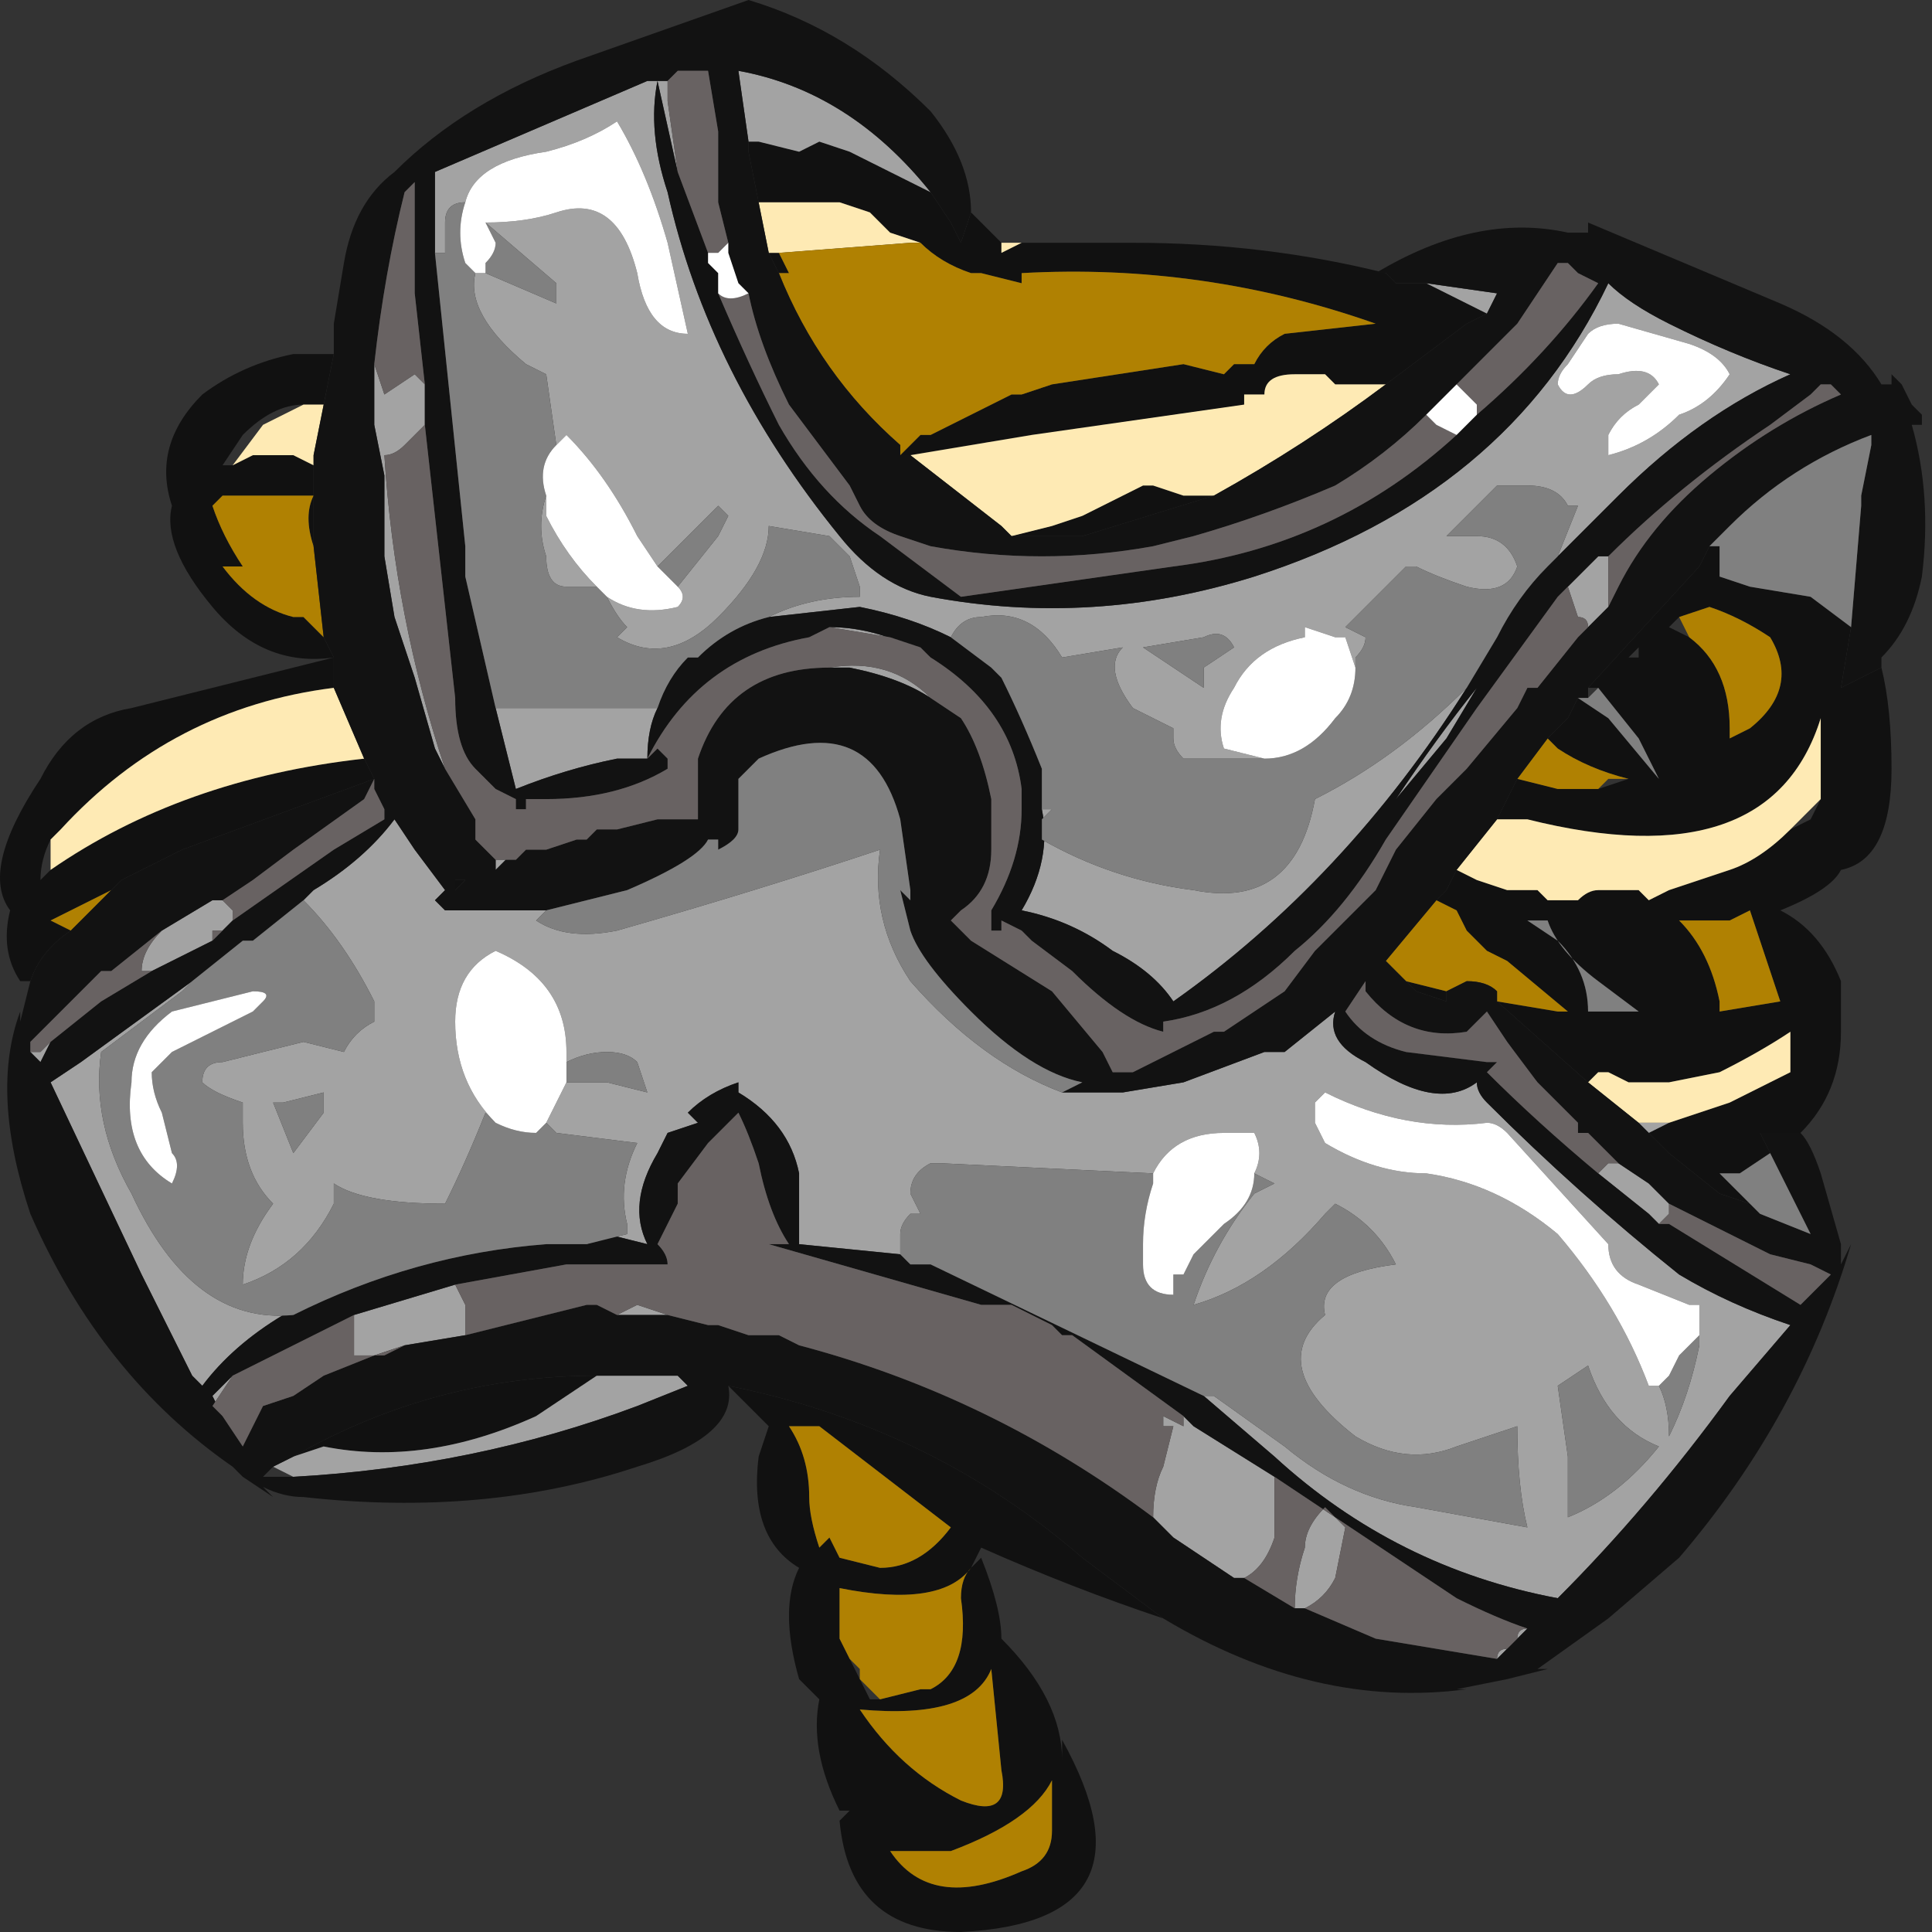 <?xml version="1.0" encoding="UTF-8" standalone="no"?>
<svg xmlns:ffdec="https://www.free-decompiler.com/flash" xmlns:xlink="http://www.w3.org/1999/xlink" ffdec:objectType="frame" height="66.85px" width="66.85px" xmlns="http://www.w3.org/2000/svg">
  <rect width="100%" height="100%" fill="#333333" stroke="none"/>
  <g transform="matrix(1.0, 0.0, 0.0, 1.0, 31.85, 34.3)">
    <use ffdec:characterId="2107" height="9.55" transform="matrix(7.0, 0.0, 0.0, 7.0, -31.85, -34.3)" width="9.55" xlink:href="#shape0"/>
  </g>
  <defs>
    <g id="shape0" transform="matrix(1.0, 0.0, 0.0, 1.0, 4.55, 4.9)">
      <path d="M4.75 -1.6 Q4.8 -1.4 4.8 -1.1 4.8 -0.65 4.55 -0.6 4.5 -0.5 4.25 -0.4 4.45 -0.3 4.55 -0.05 L4.55 0.2 Q4.55 0.5 4.35 0.7 L4.15 0.7 4.2 0.8 4.05 0.9 3.95 0.9 4.15 1.1 4.1 1.05 3.95 1.0 3.7 0.8 3.6 0.7 3.7 0.65 4.0 0.55 4.3 0.4 4.3 0.2 Q4.15 0.3 3.95 0.4 L3.7 0.45 3.5 0.45 3.4 0.4 3.35 0.4 3.3 0.45 2.85 0.05 3.15 0.1 3.2 0.1 2.9 -0.15 2.8 -0.2 2.7 -0.3 2.65 -0.4 2.55 -0.45 2.6 -0.5 2.65 -0.6 2.75 -0.55 2.9 -0.5 3.05 -0.5 3.1 -0.45 3.25 -0.45 Q3.3 -0.5 3.35 -0.5 L3.55 -0.5 3.6 -0.45 3.7 -0.5 4.0 -0.6 Q4.15 -0.65 4.3 -0.8 L4.4 -0.85 4.45 -0.95 4.45 -1.35 Q4.2 -0.55 3.0 -0.85 L2.85 -0.85 2.95 -1.05 3.15 -1.0 3.25 -1.0 3.35 -1.0 3.5 -1.05 Q3.3 -1.1 3.15 -1.2 L3.1 -1.25 3.2 -1.35 3.25 -1.45 3.4 -1.35 3.65 -1.05 3.55 -1.25 3.35 -1.5 3.3 -1.5 3.85 -2.1 3.9 -2.2 3.95 -2.2 3.95 -2.1 3.95 -2.05 4.1 -2.0 4.4 -1.95 4.6 -1.8 4.55 -1.5 Q4.65 -1.55 4.75 -1.6 M1.2 3.1 Q0.75 2.95 0.3 2.75 L0.25 2.85 0.3 2.8 Q0.4 3.05 0.4 3.2 0.7 3.5 0.7 3.8 L0.7 3.7 Q1.2 4.6 0.2 4.65 -0.35 4.65 -0.4 4.1 L-0.35 4.05 -0.4 4.05 Q-0.55 3.75 -0.5 3.5 L-0.6 3.4 Q-0.7 3.05 -0.6 2.85 -0.85 2.7 -0.8 2.3 L-0.75 2.15 -0.95 1.95 Q0.05 2.15 0.8 2.8 L1.2 3.1 M-4.4 -0.05 L-4.45 -0.05 Q-4.55 -0.2 -4.5 -0.4 -4.65 -0.6 -4.35 -1.05 -4.2 -1.35 -3.9 -1.4 L-2.9 -1.65 Q-3.25 -1.6 -3.5 -1.9 -3.75 -2.2 -3.7 -2.4 -3.8 -2.7 -3.55 -2.95 -3.35 -3.1 -3.1 -3.15 L-2.9 -3.15 -2.95 -2.9 -3.05 -2.9 Q-3.2 -2.9 -3.35 -2.75 L-3.45 -2.6 -3.4 -2.6 -3.3 -2.65 -3.1 -2.65 -3.0 -2.6 -3.0 -2.2 Q-3.05 -2.35 -3.0 -2.45 L-3.45 -2.45 -3.5 -2.4 Q-3.45 -2.25 -3.35 -2.1 L-3.45 -2.1 Q-3.3 -1.9 -3.1 -1.85 L-3.05 -1.85 -2.95 -1.75 -2.9 -1.65 -2.9 -1.5 Q-3.7 -1.4 -4.25 -0.8 L-4.3 -0.75 Q-4.35 -0.65 -4.35 -0.55 L-4.3 -0.6 Q-3.65 -1.05 -2.75 -1.15 L-2.7 -1.05 -3.65 -0.7 -3.95 -0.55 -4.0 -0.5 -4.3 -0.35 -4.2 -0.3 Q-4.35 -0.2 -4.4 -0.05 M0.25 -3.85 L0.4 -3.7 0.4 -3.65 0.5 -3.7 1.05 -3.7 Q1.7 -3.7 2.3 -3.55 L2.35 -3.5 2.5 -3.5 2.8 -3.35 2.7 -3.3 2.3 -3.0 2.05 -3.0 2.0 -3.05 1.85 -3.05 Q1.7 -3.05 1.7 -2.95 L1.6 -2.95 1.6 -2.9 0.55 -2.75 -0.05 -2.65 -0.1 -2.65 0.0 -2.75 0.05 -2.75 0.45 -2.95 0.5 -2.95 0.65 -3.0 1.3 -3.1 1.5 -3.05 1.55 -3.1 1.65 -3.1 Q1.7 -3.2 1.8 -3.25 L2.25 -3.3 Q1.4 -3.6 0.5 -3.55 L0.5 -3.5 0.3 -3.55 0.25 -3.55 Q0.1 -3.6 0.0 -3.7 L-0.15 -3.75 -0.25 -3.85 -0.4 -3.9 -0.4 -3.9 -0.8 -3.9 -0.85 -4.15 -0.85 -4.2 -0.8 -4.2 -0.6 -4.15 -0.5 -4.2 -0.35 -4.15 0.05 -3.95 0.15 -3.8 0.2 -3.7 0.25 -3.85 M1.45 -2.45 L0.8 -2.25 0.45 -2.25 0.65 -2.3 0.8 -2.35 1.1 -2.5 1.15 -2.5 1.3 -2.45 1.45 -2.45 M-0.7 -3.55 L-0.75 -3.65 -0.7 -3.65 -0.65 -3.55 -0.7 -3.55 M2.6 0.0 L2.6 0.05 2.45 0.0 2.4 -0.05 2.6 0.0 M3.75 -1.85 L3.7 -1.8 3.8 -1.75 Q4.0 -1.6 4.0 -1.3 L4.0 -1.25 4.1 -1.3 Q4.35 -1.5 4.2 -1.75 4.05 -1.85 3.9 -1.9 L3.75 -1.85 M3.55 -1.7 L3.5 -1.65 3.55 -1.65 3.55 -1.7 M3.15 -0.25 Q3.3 -0.1 3.3 0.1 L3.55 0.1 3.35 -0.05 Q3.15 -0.2 3.1 -0.35 L3.0 -0.35 3.15 -0.25 M4.0 -0.35 L3.75 -0.35 Q3.9 -0.2 3.95 0.05 L3.95 0.1 4.25 0.05 4.1 -0.4 4.0 -0.35 M3.55 0.65 L3.6 0.7 3.55 0.65 M-0.2 3.5 L0.0 3.45 0.05 3.45 Q0.25 3.35 0.2 3.0 0.2 2.9 0.25 2.85 0.1 3.05 -0.4 2.95 L-0.4 3.2 -0.35 3.3 -0.25 3.5 -0.2 3.5 M0.4 3.85 L0.35 3.35 Q0.25 3.6 -0.3 3.55 -0.1 3.85 0.2 4.0 0.45 4.1 0.4 3.85 M0.65 4.15 L0.65 3.9 Q0.55 4.1 0.15 4.25 L-0.15 4.25 Q0.05 4.55 0.5 4.35 0.65 4.3 0.65 4.15 M-2.3 -0.55 L-2.25 -0.55 -2.3 -0.5 -2.3 -0.55 M-1.6 1.9 L-1.9 2.1 Q-2.45 2.35 -2.95 2.25 L-3.1 2.3 Q-2.4 1.9 -1.6 1.9 M-0.65 2.15 Q-0.55 2.3 -0.55 2.5 -0.55 2.6 -0.5 2.75 L-0.45 2.7 -0.4 2.8 -0.2 2.85 Q0.0 2.85 0.15 2.65 L-0.5 2.15 -0.65 2.15" fill="#111111" fill-rule="evenodd" stroke="none"/>
      <path d="M0.4 -3.7 L0.5 -3.7 0.4 -3.65 0.4 -3.7 M2.3 -3.0 Q1.9 -2.7 1.45 -2.45 L1.3 -2.45 1.15 -2.5 1.1 -2.5 0.8 -2.35 0.65 -2.3 0.45 -2.25 0.4 -2.3 -0.05 -2.65 0.55 -2.75 1.6 -2.9 1.6 -2.95 1.7 -2.95 Q1.7 -3.05 1.85 -3.05 L2.0 -3.05 2.05 -3.0 2.3 -3.0 M-0.75 -3.65 L-0.8 -3.9 -0.4 -3.9 -0.25 -3.85 -0.15 -3.75 0.0 -3.7 -0.05 -3.7 -0.7 -3.65 -0.75 -3.65 M2.65 -0.6 L2.85 -0.85 3.0 -0.85 Q4.2 -0.55 4.45 -1.35 L4.45 -0.95 4.3 -0.8 Q4.15 -0.65 4.0 -0.6 L3.7 -0.5 3.6 -0.45 3.55 -0.5 3.35 -0.5 Q3.3 -0.5 3.25 -0.45 L3.1 -0.45 3.05 -0.5 2.9 -0.5 2.75 -0.55 2.65 -0.6 M3.3 0.45 L3.35 0.4 3.4 0.4 3.5 0.45 3.7 0.45 3.95 0.4 Q4.15 0.3 4.3 0.2 L4.3 0.4 4.0 0.55 3.7 0.65 3.55 0.65 3.3 0.45 M-3.05 -2.9 L-2.95 -2.9 -3.0 -2.65 -3.0 -2.6 -3.1 -2.65 -3.3 -2.65 -3.4 -2.6 -3.25 -2.8 -3.05 -2.9 M-2.75 -1.15 Q-3.65 -1.05 -4.3 -0.6 L-4.3 -0.75 -4.25 -0.8 Q-3.7 -1.4 -2.9 -1.5 L-2.75 -1.15" fill="#feeab4" fill-rule="evenodd" stroke="none"/>
      <path d="M-0.1 -2.65 L-0.1 -2.7 Q-0.5 -3.05 -0.7 -3.55 L-0.65 -3.55 -0.7 -3.65 -0.05 -3.7 0.0 -3.7 Q0.1 -3.6 0.25 -3.55 L0.3 -3.55 0.5 -3.5 0.5 -3.55 Q1.4 -3.6 2.25 -3.3 L1.8 -3.25 Q1.7 -3.2 1.65 -3.1 L1.55 -3.1 1.5 -3.05 1.3 -3.1 0.65 -3.0 0.5 -2.95 0.45 -2.95 0.05 -2.75 0.0 -2.75 -0.1 -2.65 M2.95 -1.05 L3.1 -1.25 3.15 -1.2 Q3.3 -1.1 3.5 -1.05 L3.4 -1.05 3.35 -1.0 3.25 -1.0 3.15 -1.0 2.95 -1.05 M2.55 -0.45 L2.65 -0.4 2.7 -0.3 2.8 -0.2 2.9 -0.15 3.2 0.1 3.15 0.1 2.85 0.05 2.85 0.0 Q2.8 -0.05 2.7 -0.05 L2.6 0.0 2.4 -0.05 2.3 -0.15 2.55 -0.45 M3.8 -1.75 L3.75 -1.85 3.9 -1.9 Q4.05 -1.85 4.2 -1.75 4.35 -1.5 4.1 -1.3 L4.0 -1.25 4.0 -1.3 Q4.0 -1.6 3.8 -1.75 M4.0 -0.35 L4.1 -0.4 4.25 0.05 3.95 0.1 3.95 0.05 Q3.9 -0.2 3.75 -0.35 L4.0 -0.35 M0.25 2.85 Q0.2 2.9 0.2 3.0 0.25 3.35 0.05 3.45 L0.0 3.45 -0.2 3.5 -0.3 3.4 -0.3 3.35 -0.35 3.3 -0.4 3.2 -0.4 2.95 Q0.1 3.05 0.25 2.85 M0.65 4.15 Q0.65 4.3 0.5 4.35 0.05 4.55 -0.15 4.25 L0.15 4.25 Q0.55 4.1 0.65 3.9 L0.65 4.15 M0.4 3.85 Q0.45 4.1 0.2 4.0 -0.1 3.85 -0.3 3.55 0.25 3.6 0.35 3.35 L0.4 3.85 M-2.95 -1.75 L-3.05 -1.85 -3.1 -1.85 Q-3.3 -1.9 -3.45 -2.1 L-3.35 -2.1 Q-3.45 -2.25 -3.5 -2.4 L-3.45 -2.45 -3.0 -2.45 Q-3.05 -2.35 -3.0 -2.2 L-2.95 -1.75 M-4.3 -0.35 L-4.0 -0.5 -3.95 -0.55 -4.2 -0.3 -4.3 -0.35 M-0.65 2.15 L-0.5 2.15 0.15 2.65 Q0.0 2.85 -0.2 2.85 L-0.4 2.8 -0.45 2.7 -0.5 2.75 Q-0.55 2.6 -0.55 2.5 -0.55 2.3 -0.65 2.15" fill="#b08102" fill-rule="evenodd" stroke="none"/>
      <path d="M4.75 -1.65 L4.75 -1.6 4.75 -1.65 M2.5 -3.5 L2.85 -3.45 2.8 -3.35 2.5 -3.5 M-0.85 -4.2 L-0.9 -4.55 Q-0.35 -4.45 0.05 -3.95 L-0.35 -4.15 -0.5 -4.2 -0.6 -4.15 -0.8 -4.2 -0.85 -4.2 M-1.2 -4.05 L-1.3 -4.5 Q-1.35 -4.25 -1.25 -3.95 -1.05 -3.05 -0.4 -2.25 -0.2 -2.0 0.05 -1.95 0.85 -1.8 1.65 -2.05 2.9 -2.45 3.4 -3.5 3.5 -3.4 3.7 -3.3 4.0 -3.15 4.3 -3.05 3.85 -2.85 3.45 -2.45 3.3 -2.3 3.15 -2.15 L3.25 -2.4 3.2 -2.4 Q3.15 -2.5 3.0 -2.5 L2.85 -2.5 2.6 -2.25 2.75 -2.25 Q2.9 -2.25 2.95 -2.1 2.9 -1.95 2.7 -2.0 2.55 -2.05 2.45 -2.1 L2.4 -2.1 2.1 -1.8 2.2 -1.75 Q2.2 -1.7 2.15 -1.65 L2.15 -1.6 2.1 -1.75 2.05 -1.75 1.9 -1.8 1.9 -1.75 Q1.65 -1.7 1.55 -1.5 1.45 -1.35 1.5 -1.2 L1.7 -1.15 1.3 -1.15 Q1.25 -1.2 1.25 -1.25 L1.25 -1.3 1.05 -1.4 Q0.9 -1.6 1.0 -1.7 L0.7 -1.65 Q0.55 -1.9 0.3 -1.85 0.2 -1.85 0.15 -1.75 -0.05 -1.85 -0.3 -1.9 L-0.75 -1.85 Q-0.55 -1.95 -0.3 -1.95 L-0.3 -2.0 -0.35 -2.15 -0.45 -2.25 -0.75 -2.3 Q-0.75 -2.1 -1.0 -1.85 -1.25 -1.6 -1.5 -1.75 L-1.45 -1.8 Q-1.5 -1.85 -1.55 -1.95 -1.4 -1.85 -1.2 -1.9 -1.15 -1.95 -1.2 -2.0 L-1.0 -2.25 -0.95 -2.35 -1.0 -2.4 -1.3 -2.1 -1.4 -2.25 Q-1.55 -2.55 -1.75 -2.75 L-1.8 -2.7 -1.85 -3.05 -1.95 -3.1 Q-2.25 -3.35 -2.2 -3.55 L-2.15 -3.55 -1.8 -3.4 -1.8 -3.5 -2.15 -3.8 Q-1.95 -3.8 -1.8 -3.85 -1.5 -3.95 -1.4 -3.55 -1.35 -3.25 -1.15 -3.25 L-1.25 -3.7 Q-1.35 -4.05 -1.5 -4.3 -1.65 -4.2 -1.85 -4.15 -2.2 -4.1 -2.25 -3.9 -2.35 -3.9 -2.35 -3.8 L-2.35 -3.65 -2.4 -3.65 -2.4 -4.05 -1.35 -4.5 -1.25 -4.5 -1.25 -4.4 -1.2 -4.05 M2.7 -1.5 Q2.1 -0.55 1.25 0.05 1.15 -0.1 0.95 -0.2 0.75 -0.35 0.5 -0.4 0.65 -0.65 0.6 -0.9 L0.65 -0.9 0.6 -0.85 0.6 -0.75 Q0.95 -0.55 1.35 -0.5 1.85 -0.4 1.95 -0.95 2.35 -1.15 2.7 -1.5 M0.4 -1.55 L0.35 -1.6 0.4 -1.55 M-1.3 -1.4 Q-1.35 -1.3 -1.35 -1.15 L-1.5 -1.15 Q-1.75 -1.1 -2.0 -1.0 L-2.1 -1.4 -1.3 -1.4 M1.4 -1.5 L1.4 -1.6 1.55 -1.7 Q1.5 -1.8 1.4 -1.75 L1.1 -1.7 1.4 -1.5 M0.05 -1.65 L0.0 -1.7 -0.15 -1.75 -0.45 -1.8 Q-0.2 -1.8 0.05 -1.65 M-2.45 -2.8 L-2.55 -2.7 Q-2.6 -2.65 -2.65 -2.65 -2.6 -1.85 -2.35 -1.1 L-2.4 -1.2 -2.5 -1.55 -2.6 -1.85 -2.65 -2.15 -2.65 -2.55 -2.7 -2.8 -2.7 -3.1 -2.65 -2.95 -2.5 -3.05 -2.45 -3.0 -2.45 -2.8 M-2.1 -0.65 L-2.05 -0.65 -2.1 -0.6 -2.1 -0.65 M-1.1 -0.85 L-1.1 -0.9 -1.1 -0.85 M-0.45 -1.6 Q-0.15 -1.65 0.05 -1.45 -0.1 -1.55 -0.35 -1.6 L-0.45 -1.6 M0.95 0.4 L1.0 0.4 0.95 0.4 M3.3 -1.8 Q3.3 -1.85 3.25 -1.85 L3.2 -2.0 3.35 -2.15 3.4 -2.15 3.4 -1.9 3.45 -2.0 3.4 -1.9 3.3 -1.8 M4.5 -3.0 L4.55 -2.95 4.5 -3.0 M2.35 -0.95 Q2.55 -1.25 2.75 -1.5 L2.6 -1.25 2.35 -0.95 M3.7 0.65 L3.6 0.7 3.55 0.65 3.7 0.65 M4.1 -2.0 L3.95 -2.05 3.95 -2.1 3.95 -2.05 4.1 -2.0 M3.75 -2.85 Q3.9 -2.9 4.0 -3.05 3.95 -3.15 3.8 -3.2 L3.45 -3.3 Q3.35 -3.3 3.3 -3.25 L3.2 -3.1 Q3.15 -3.05 3.15 -3.0 3.2 -2.9 3.3 -3.0 3.35 -3.05 3.45 -3.05 3.6 -3.1 3.65 -3.0 L3.55 -2.9 Q3.45 -2.85 3.4 -2.75 3.4 -2.7 3.4 -2.65 3.6 -2.7 3.75 -2.85 M3.7 1.05 L3.7 1.1 3.65 1.15 3.6 1.1 3.35 0.9 3.4 0.85 3.45 0.85 3.6 0.95 3.7 1.05 M2.9 0.25 L3.0 0.4 3.05 0.45 2.9 0.25 M3.85 1.7 L3.85 1.55 3.8 1.55 3.55 1.45 Q3.4 1.4 3.4 1.25 L2.9 0.7 Q2.85 0.65 2.8 0.65 2.4 0.7 2.0 0.5 L1.95 0.55 1.95 0.65 2.0 0.75 Q2.25 0.9 2.5 0.9 2.85 0.95 3.15 1.2 3.45 1.55 3.6 1.95 L3.65 1.95 Q3.7 2.05 3.7 2.2 3.8 2.0 3.85 1.75 L3.85 1.7 M0.95 0.5 L1.0 0.5 1.3 0.45 1.7 0.3 1.8 0.3 2.05 0.1 Q2.0 0.25 2.2 0.35 2.55 0.6 2.75 0.45 2.75 0.5 2.8 0.55 3.25 1.0 3.75 1.4 4.0 1.55 4.3 1.65 L4.0 2.0 Q3.6 2.55 3.15 3.0 2.35 2.85 1.75 2.3 L1.4 2.0 1.45 2.0 1.8 2.25 Q2.1 2.5 2.45 2.55 L3.0 2.65 Q2.95 2.45 2.95 2.15 L2.65 2.25 Q2.4 2.35 2.15 2.2 1.7 1.85 2.0 1.6 1.95 1.4 2.35 1.35 2.25 1.15 2.05 1.05 L2.0 1.1 Q1.7 1.45 1.35 1.55 1.45 1.25 1.65 1.0 L1.75 0.95 1.65 0.9 Q1.7 0.8 1.65 0.7 L1.5 0.7 Q1.25 0.7 1.15 0.9 L0.1 0.85 0.05 0.85 Q-0.05 0.9 -0.05 1.0 L0.0 1.1 -0.05 1.1 Q-0.1 1.15 -0.1 1.2 L-0.1 1.3 -0.6 1.25 Q-0.6 1.05 -0.6 0.9 -0.65 0.65 -0.9 0.5 L-0.9 0.45 Q-1.05 0.5 -1.15 0.6 L-1.1 0.65 -1.25 0.7 -1.3 0.8 Q-1.45 1.05 -1.35 1.25 L-1.55 1.2 -1.65 1.25 -1.45 1.2 -1.45 1.15 Q-1.5 0.95 -1.4 0.75 L-1.8 0.7 -1.85 0.65 Q-1.8 0.55 -1.75 0.45 L-1.55 0.45 -1.35 0.5 -1.4 0.35 Q-1.45 0.3 -1.55 0.3 -1.65 0.3 -1.75 0.35 L-1.75 0.3 Q-1.75 -0.05 -2.1 -0.2 -2.3 -0.1 -2.3 0.15 -2.3 0.45 -2.1 0.65 L-2.15 0.6 Q-2.25 0.85 -2.35 1.05 -2.75 1.05 -2.9 0.95 L-2.9 1.05 Q-3.05 1.35 -3.35 1.45 -3.35 1.25 -3.2 1.05 -3.35 0.9 -3.35 0.65 L-3.35 0.55 Q-3.5 0.5 -3.55 0.45 -3.55 0.35 -3.45 0.35 L-3.05 0.25 -2.85 0.3 Q-2.8 0.2 -2.7 0.15 L-2.7 0.05 Q-2.85 -0.25 -3.05 -0.45 L-3.0 -0.5 Q-2.75 -0.65 -2.6 -0.85 L-2.5 -0.7 -2.35 -0.5 -2.4 -0.45 -2.35 -0.4 -2.25 -0.4 -1.85 -0.4 -1.9 -0.35 Q-1.75 -0.25 -1.5 -0.3 -0.8 -0.5 -0.2 -0.7 -0.25 -0.35 -0.05 -0.05 0.3 0.35 0.7 0.5 L0.75 0.5 0.95 0.5 M3.3 1.85 L3.15 1.95 3.2 2.3 3.2 2.6 Q3.45 2.5 3.65 2.25 3.4 2.15 3.3 1.85 M2.95 3.2 Q2.95 3.15 3.0 3.15 L2.95 3.2 M1.75 2.4 L1.75 2.7 Q1.7 2.85 1.6 2.9 L1.55 2.9 1.25 2.7 1.15 2.6 Q1.15 2.45 1.2 2.35 L1.25 2.15 1.2 2.15 1.2 2.1 1.3 2.15 1.3 2.1 1.35 2.15 1.75 2.4 M1.85 3.05 Q1.85 2.9 1.9 2.75 1.9 2.65 2.0 2.55 L2.1 2.65 2.05 2.9 Q2.0 3.0 1.9 3.05 L1.85 3.05 M2.85 3.3 Q2.85 3.25 2.9 3.25 L2.85 3.3 M-0.8 -1.15 L-0.9 -1.05 -0.8 -1.15 M-4.25 0.1 L-4.4 0.25 -4.25 0.1 M-4.4 0.3 L-4.35 0.3 -4.3 0.25 -4.35 0.35 -4.4 0.3 M-3.8 -0.1 L-3.85 -0.1 Q-3.85 -0.2 -3.75 -0.3 L-3.5 -0.45 -3.45 -0.45 -3.4 -0.4 -3.4 -0.35 -3.45 -0.3 -3.5 -0.3 -3.5 -0.25 -3.8 -0.1 M-2.65 -0.9 L-2.65 -0.85 -2.65 -0.9 M-3.35 -0.25 L-3.3 -0.25 -3.35 -0.25 M-3.6 -0.05 L-3.65 0.0 -4.05 0.3 Q-4.1 0.65 -3.9 1.0 -3.6 1.65 -3.1 1.6 L-3.15 1.6 Q-3.4 1.75 -3.55 1.95 L-3.6 1.9 -3.85 1.4 -4.3 0.45 -4.15 0.35 -3.6 -0.05 M-1.85 -2.45 L-1.85 -2.35 Q-1.75 -2.15 -1.6 -2.0 L-1.75 -2.0 Q-1.85 -2.0 -1.85 -2.15 -1.9 -2.3 -1.85 -2.45 M-1.5 1.6 L-1.4 1.55 -1.25 1.6 -1.5 1.6 M-2.3 1.45 L-2.25 1.55 -2.25 1.7 -2.55 1.75 -2.65 1.8 -2.8 1.8 -2.8 1.6 -2.3 1.45 M-1.55 1.35 L-1.75 1.35 -1.55 1.35 M-3.1 2.3 L-2.95 2.25 Q-2.45 2.35 -1.9 2.1 L-1.6 1.9 -1.2 1.9 -1.15 1.95 -1.4 2.05 Q-2.2 2.35 -3.1 2.4 L-3.2 2.35 -3.1 2.3 M-3.45 2.1 L-3.5 2.0 -3.4 1.9 -3.5 2.05 -3.45 2.1 M-3.1 0.8 L-2.95 0.6 -2.95 0.5 -3.15 0.55 -3.2 0.55 -3.1 0.8" fill="#a3a3a3" fill-rule="evenodd" stroke="none"/>
      <path d="M2.3 -3.55 L2.25 -3.55 Q2.75 -3.85 3.2 -3.75 L3.3 -3.75 3.3 -3.8 4.25 -3.4 Q4.6 -3.25 4.75 -3.0 L4.8 -3.0 4.8 -3.05 4.85 -3.0 4.9 -2.9 4.95 -2.85 4.95 -2.8 4.9 -2.8 Q5.0 -2.45 4.95 -2.05 4.9 -1.8 4.75 -1.65 L4.75 -1.6 Q4.65 -1.55 4.55 -1.5 L4.6 -1.8 4.65 -2.4 4.65 -2.45 4.7 -2.7 4.7 -2.75 Q4.3 -2.6 4.0 -2.3 L3.9 -2.2 3.85 -2.1 3.3 -1.5 3.3 -1.45 3.25 -1.45 3.2 -1.35 3.1 -1.25 2.95 -1.05 2.85 -0.85 2.65 -0.6 2.6 -0.5 2.55 -0.45 2.3 -0.15 2.4 -0.05 2.45 0.0 2.6 0.05 2.6 0.0 2.7 -0.05 Q2.8 -0.05 2.85 0.0 L2.85 0.05 3.3 0.45 3.55 0.65 3.6 0.7 3.7 0.8 3.95 1.0 4.1 1.05 4.15 1.1 4.4 1.2 4.2 0.8 4.15 0.7 4.35 0.7 Q4.4 0.75 4.45 0.9 L4.55 1.25 4.55 1.35 4.6 1.25 Q4.35 2.1 3.75 2.8 L3.4 3.1 3.05 3.35 3.1 3.35 2.9 3.4 2.65 3.45 2.7 3.45 Q1.95 3.55 1.2 3.1 L0.8 2.8 Q0.05 2.15 -0.95 1.95 -0.9 2.2 -1.4 2.35 -2.15 2.6 -3.05 2.5 -3.15 2.5 -3.25 2.45 L-3.2 2.5 -3.35 2.4 -3.4 2.35 Q-4.05 1.9 -4.4 1.1 -4.6 0.5 -4.45 0.1 L-4.45 0.15 -4.4 -0.05 Q-4.35 -0.2 -4.2 -0.3 L-3.95 -0.55 -3.65 -0.7 -2.7 -1.05 -2.75 -1.15 -2.9 -1.5 -2.9 -1.65 -2.95 -1.75 -3.0 -2.2 -3.0 -2.6 -3.0 -2.65 -2.95 -2.9 -2.9 -3.15 -2.9 -3.3 -2.85 -3.6 Q-2.8 -3.9 -2.6 -4.05 -2.25 -4.4 -1.7 -4.6 L-0.85 -4.9 Q-0.35 -4.75 0.05 -4.35 0.25 -4.1 0.25 -3.85 L0.2 -3.7 0.15 -3.8 0.05 -3.95 Q-0.35 -4.45 -0.9 -4.55 L-0.85 -4.2 -0.85 -4.15 -0.8 -3.9 -0.75 -3.65 -0.7 -3.55 Q-0.5 -3.05 -0.1 -2.7 L-0.1 -2.65 -0.05 -2.65 0.4 -2.3 0.45 -2.25 0.8 -2.25 1.45 -2.45 Q1.9 -2.7 2.3 -3.0 L2.7 -3.3 2.8 -3.35 2.85 -3.45 2.5 -3.5 2.35 -3.5 2.3 -3.55 M2.75 -2.85 Q3.1 -3.15 3.35 -3.5 L3.25 -3.55 3.2 -3.6 3.15 -3.6 2.95 -3.3 2.65 -3.0 2.5 -2.85 Q2.3 -2.65 2.05 -2.5 1.7 -2.35 1.35 -2.25 L1.15 -2.2 Q0.6 -2.1 0.05 -2.2 L-0.1 -2.25 Q-0.25 -2.3 -0.3 -2.4 L-0.35 -2.5 -0.65 -2.9 Q-0.8 -3.2 -0.85 -3.45 L-0.9 -3.5 -0.95 -3.65 -0.95 -3.7 -1.0 -3.9 -1.0 -4.25 -1.05 -4.55 -1.2 -4.55 -1.25 -4.5 -1.35 -4.5 -2.4 -4.05 -2.4 -3.65 -2.25 -2.2 -2.25 -2.05 -2.1 -1.4 -2.0 -1.0 Q-1.75 -1.1 -1.5 -1.15 L-1.35 -1.15 Q-1.35 -1.3 -1.3 -1.4 -1.25 -1.55 -1.15 -1.65 L-1.1 -1.65 Q-0.95 -1.8 -0.75 -1.85 L-0.3 -1.9 Q-0.05 -1.85 0.15 -1.75 L0.35 -1.6 0.4 -1.55 Q0.5 -1.35 0.6 -1.1 L0.6 -0.9 Q0.65 -0.65 0.5 -0.4 0.75 -0.35 0.95 -0.2 1.15 -0.1 1.25 0.05 2.1 -0.55 2.7 -1.5 L2.85 -1.75 Q2.95 -1.95 3.1 -2.1 L3.15 -2.15 Q3.3 -2.3 3.45 -2.45 3.85 -2.85 4.3 -3.05 4.0 -3.15 3.7 -3.3 3.5 -3.4 3.4 -3.5 2.9 -2.45 1.65 -2.05 0.85 -1.8 0.05 -1.95 -0.2 -2.0 -0.4 -2.25 -1.05 -3.05 -1.25 -3.95 -1.35 -4.25 -1.3 -4.5 L-1.2 -4.05 -1.05 -3.65 -1.05 -3.6 -1.0 -3.55 -1.0 -3.45 Q-0.85 -3.1 -0.7 -2.8 -0.5 -2.45 -0.2 -2.25 L0.2 -1.95 1.25 -2.1 Q2.05 -2.2 2.65 -2.75 L2.75 -2.85 M3.2 -2.0 L3.15 -1.95 2.75 -1.4 2.3 -0.75 Q2.1 -0.4 1.85 -0.2 1.55 0.1 1.2 0.15 L1.2 0.2 Q1.0 0.15 0.75 -0.1 L0.55 -0.25 0.5 -0.3 0.4 -0.35 0.4 -0.3 0.35 -0.3 0.35 -0.4 Q0.5 -0.65 0.5 -0.9 L0.5 -1.0 Q0.45 -1.4 0.05 -1.65 -0.2 -1.8 -0.45 -1.8 L-0.55 -1.75 Q-1.1 -1.65 -1.35 -1.15 L-1.3 -1.2 -1.25 -1.15 -1.25 -1.1 Q-1.5 -0.95 -1.85 -0.95 L-1.95 -0.95 -1.95 -0.9 -2.0 -0.9 -2.0 -0.95 -2.1 -1.0 -2.2 -1.1 Q-2.3 -1.2 -2.3 -1.45 L-2.45 -2.8 -2.45 -3.0 -2.5 -3.45 -2.5 -4.0 -2.55 -3.95 Q-2.65 -3.55 -2.7 -3.1 L-2.7 -2.8 -2.65 -2.55 -2.65 -2.15 -2.6 -1.85 -2.5 -1.55 -2.4 -1.2 -2.35 -1.1 -2.2 -0.85 -2.2 -0.75 -2.1 -0.65 -2.1 -0.6 -2.05 -0.65 -2.0 -0.65 -1.95 -0.7 -1.85 -0.7 -1.7 -0.75 -1.65 -0.75 -1.6 -0.8 -1.5 -0.8 -1.3 -0.85 -1.1 -0.85 -1.1 -0.9 Q-1.1 -1.0 -1.1 -1.1 L-1.1 -1.15 Q-0.95 -1.6 -0.45 -1.6 L-0.35 -1.6 Q-0.1 -1.55 0.05 -1.45 L0.2 -1.35 Q0.3 -1.2 0.35 -0.95 L0.35 -0.7 Q0.35 -0.5 0.2 -0.4 L0.15 -0.35 0.25 -0.25 0.65 0.0 0.9 0.3 0.95 0.4 1.0 0.4 1.05 0.4 1.45 0.2 1.5 0.2 1.8 0.0 1.95 -0.2 2.25 -0.5 2.35 -0.7 2.55 -0.95 2.7 -1.1 2.95 -1.4 3.0 -1.5 3.05 -1.5 3.25 -1.75 3.3 -1.8 3.4 -1.9 3.45 -2.0 Q3.6 -2.3 3.9 -2.55 4.2 -2.8 4.55 -2.95 L4.5 -3.0 4.45 -3.0 4.4 -2.95 4.2 -2.8 Q3.75 -2.5 3.4 -2.15 L3.35 -2.15 3.2 -2.0 M2.35 -0.95 L2.6 -1.25 2.75 -1.5 Q2.55 -1.25 2.35 -0.95 M3.65 1.15 L3.7 1.15 4.35 1.55 4.5 1.4 4.4 1.35 4.2 1.3 3.7 1.05 3.6 0.95 3.45 0.85 3.3 0.7 3.25 0.7 3.25 0.65 3.05 0.45 3.0 0.4 2.9 0.25 2.8 0.1 2.7 0.2 Q2.4 0.25 2.2 0.0 L2.2 -0.05 2.1 0.1 Q2.2 0.25 2.4 0.3 L2.8 0.35 2.85 0.35 2.8 0.4 Q3.05 0.65 3.35 0.9 L3.6 1.1 3.65 1.15 M1.4 2.0 L1.75 2.3 Q2.35 2.85 3.15 3.0 3.6 2.55 4.0 2.0 L4.3 1.65 Q4.0 1.55 3.75 1.4 3.25 1.0 2.8 0.55 2.75 0.5 2.75 0.45 2.55 0.6 2.2 0.35 2.0 0.25 2.05 0.1 L1.8 0.3 1.7 0.3 1.3 0.45 1.0 0.5 0.95 0.5 0.75 0.5 0.7 0.5 0.8 0.45 Q0.55 0.4 0.25 0.1 0.0 -0.15 -0.05 -0.3 L-0.1 -0.5 -0.05 -0.45 -0.05 -0.5 -0.1 -0.85 Q-0.25 -1.4 -0.8 -1.15 L-0.9 -1.05 -0.9 -0.8 Q-0.9 -0.75 -1.0 -0.7 L-1.0 -0.75 -1.05 -0.75 Q-1.1 -0.65 -1.45 -0.5 L-1.85 -0.4 -2.25 -0.4 -2.35 -0.4 -2.4 -0.45 -2.35 -0.5 -2.5 -0.7 -2.6 -0.85 Q-2.75 -0.65 -3.0 -0.5 L-3.05 -0.45 -3.3 -0.25 -3.35 -0.25 -3.6 -0.05 -4.15 0.35 -4.3 0.45 -3.85 1.4 -3.6 1.9 -3.55 1.95 Q-3.4 1.75 -3.15 1.6 L-3.1 1.6 Q-2.5 1.3 -1.85 1.25 L-1.65 1.25 -1.55 1.2 -1.35 1.25 Q-1.45 1.05 -1.3 0.8 L-1.25 0.7 -1.1 0.65 -1.15 0.6 Q-1.05 0.5 -0.9 0.45 L-0.9 0.5 Q-0.65 0.65 -0.6 0.9 -0.6 1.05 -0.6 1.25 L-0.1 1.3 -0.05 1.35 0.05 1.35 1.4 2.0 M3.0 3.15 Q2.85 3.1 2.65 3.0 L1.75 2.4 1.35 2.15 1.3 2.1 0.75 1.7 0.7 1.7 0.65 1.65 0.45 1.55 0.3 1.55 -0.75 1.25 -0.65 1.25 Q-0.75 1.1 -0.8 0.85 -0.85 0.7 -0.9 0.6 L-1.05 0.75 -1.2 0.95 -1.2 1.05 -1.3 1.25 Q-1.25 1.3 -1.25 1.35 L-1.55 1.35 -1.75 1.35 -2.3 1.45 -2.8 1.6 Q-3.1 1.75 -3.4 1.9 L-3.5 2.0 -3.45 2.1 -3.35 2.25 Q-3.3 2.15 -3.25 2.05 L-3.1 2.0 -2.95 1.9 -2.7 1.8 -2.55 1.75 -2.25 1.7 -1.65 1.55 -1.6 1.55 -1.5 1.6 -1.25 1.6 -1.05 1.65 -1.0 1.65 -0.85 1.7 -0.7 1.7 -0.6 1.75 Q0.35 2.0 1.15 2.6 L1.25 2.7 1.55 2.9 1.6 2.9 1.85 3.05 1.9 3.05 2.25 3.2 2.85 3.3 2.9 3.25 2.95 3.2 3.0 3.15 M-3.75 -0.3 L-4.0 -0.1 -4.05 -0.1 -4.25 0.1 -4.4 0.25 -4.4 0.3 -4.35 0.35 -4.3 0.25 -4.05 0.05 -3.8 -0.1 -3.5 -0.25 -3.45 -0.3 -3.4 -0.35 -2.9 -0.7 -2.65 -0.85 -2.65 -0.9 -2.7 -1.0 -2.7 -1.05 -2.75 -0.95 -3.1 -0.7 -3.3 -0.55 -3.45 -0.45 -3.5 -0.45 -3.75 -0.3 M-2.3 -0.55 L-2.3 -0.5 -2.25 -0.55 -2.3 -0.55 M-3.1 2.3 L-3.2 2.35 -3.25 2.4 -3.1 2.4 Q-2.2 2.35 -1.4 2.05 L-1.15 1.95 -1.2 1.9 -1.6 1.9 Q-2.4 1.9 -3.1 2.3" fill="#121212" fill-rule="evenodd" stroke="none"/>
      <path d="M2.65 -3.0 L2.95 -3.3 3.15 -3.6 3.2 -3.6 3.25 -3.55 3.35 -3.5 Q3.1 -3.15 2.75 -2.85 L2.75 -2.9 2.65 -3.0 M2.65 -2.75 Q2.05 -2.2 1.25 -2.1 L0.2 -1.95 -0.2 -2.25 Q-0.5 -2.45 -0.7 -2.8 -0.85 -3.1 -1.0 -3.45 -0.95 -3.4 -0.85 -3.45 -0.8 -3.2 -0.65 -2.9 L-0.35 -2.5 -0.3 -2.4 Q-0.25 -2.3 -0.1 -2.25 L0.05 -2.2 Q0.6 -2.1 1.15 -2.2 L1.35 -2.25 Q1.7 -2.35 2.05 -2.5 2.3 -2.65 2.5 -2.85 L2.55 -2.8 2.65 -2.75 M-1.05 -3.65 L-1.2 -4.05 -1.25 -4.4 -1.25 -4.5 -1.2 -4.55 -1.05 -4.55 -1.0 -4.25 -1.0 -3.9 -0.95 -3.7 -0.95 -3.65 -0.95 -3.7 -1.0 -3.65 -1.05 -3.65 M0.05 -1.65 Q0.45 -1.4 0.5 -1.0 L0.5 -0.9 Q0.5 -0.65 0.35 -0.4 L0.35 -0.3 0.4 -0.3 0.4 -0.35 0.5 -0.3 0.55 -0.25 0.75 -0.1 Q1.0 0.15 1.2 0.2 L1.2 0.15 Q1.55 0.1 1.85 -0.2 2.1 -0.4 2.3 -0.75 L2.75 -1.4 3.15 -1.95 3.2 -2.0 3.25 -1.85 Q3.3 -1.85 3.3 -1.8 L3.25 -1.75 3.05 -1.5 3.0 -1.5 2.95 -1.4 2.7 -1.1 2.55 -0.95 2.35 -0.7 2.25 -0.5 1.95 -0.2 1.8 0.0 1.5 0.2 1.45 0.2 1.05 0.4 1.0 0.4 0.95 0.4 0.9 0.3 0.65 0.0 0.25 -0.25 0.15 -0.35 0.2 -0.4 Q0.35 -0.5 0.35 -0.7 L0.35 -0.95 Q0.3 -1.2 0.2 -1.35 L0.05 -1.45 Q-0.15 -1.65 -0.45 -1.6 -0.95 -1.6 -1.1 -1.15 L-1.1 -1.1 Q-1.1 -1.0 -1.1 -0.9 L-1.1 -0.85 -1.3 -0.85 -1.5 -0.8 -1.6 -0.8 -1.65 -0.75 -1.7 -0.75 -1.85 -0.7 -1.95 -0.7 -2.0 -0.65 -2.05 -0.65 -2.1 -0.65 -2.2 -0.75 -2.2 -0.85 -2.35 -1.1 Q-2.6 -1.85 -2.65 -2.65 -2.6 -2.65 -2.55 -2.7 L-2.45 -2.8 -2.3 -1.45 Q-2.3 -1.2 -2.2 -1.1 L-2.1 -1.0 -2.0 -0.95 -2.0 -0.9 -1.95 -0.9 -1.95 -0.95 -1.85 -0.95 Q-1.5 -0.95 -1.25 -1.1 L-1.25 -1.15 -1.3 -1.2 -1.35 -1.15 Q-1.1 -1.65 -0.55 -1.75 L-0.45 -1.8 -0.15 -1.75 0.0 -1.7 0.05 -1.65 M3.4 -2.15 Q3.75 -2.5 4.2 -2.8 L4.4 -2.95 4.45 -3.0 4.5 -3.0 4.55 -2.95 Q4.2 -2.8 3.9 -2.55 3.6 -2.3 3.45 -2.0 L3.4 -1.9 3.4 -2.15 M3.7 1.05 L4.2 1.3 4.4 1.35 4.5 1.4 4.35 1.55 3.7 1.15 3.65 1.15 3.7 1.1 3.7 1.05 M3.35 0.9 Q3.05 0.65 2.8 0.4 L2.85 0.35 2.8 0.35 2.4 0.3 Q2.2 0.25 2.1 0.1 L2.2 -0.05 2.2 0.0 Q2.4 0.25 2.7 0.2 L2.8 0.1 2.9 0.25 3.05 0.45 3.25 0.65 3.25 0.7 3.3 0.7 3.45 0.85 3.4 0.85 3.35 0.9 M3.0 3.15 Q2.95 3.15 2.95 3.2 L2.9 3.25 Q2.85 3.25 2.85 3.3 L2.25 3.2 1.9 3.05 Q2.0 3.0 2.05 2.9 L2.1 2.65 2.0 2.55 Q1.9 2.65 1.9 2.75 1.85 2.9 1.85 3.05 L1.6 2.9 Q1.7 2.85 1.75 2.7 L1.75 2.4 2.65 3.0 Q2.85 3.1 3.0 3.15 M-1.55 1.35 L-1.25 1.35 Q-1.25 1.3 -1.3 1.25 L-1.2 1.05 -1.2 0.95 -1.05 0.75 -0.9 0.6 Q-0.85 0.7 -0.8 0.85 -0.75 1.1 -0.65 1.25 L-0.75 1.25 0.3 1.55 0.45 1.55 0.65 1.65 0.7 1.7 0.75 1.7 1.3 2.1 1.3 2.15 1.2 2.1 1.2 2.15 1.25 2.15 1.2 2.35 Q1.15 2.45 1.15 2.6 0.35 2.0 -0.6 1.75 L-0.7 1.7 -0.85 1.7 -1.0 1.65 -1.05 1.65 -1.25 1.6 -1.4 1.55 -1.5 1.6 -1.6 1.55 -1.65 1.55 -2.25 1.7 -2.25 1.55 -2.3 1.45 -1.75 1.35 -1.55 1.35 M-2.7 -3.1 Q-2.65 -3.55 -2.55 -3.95 L-2.5 -4.0 -2.5 -3.45 -2.45 -3.0 -2.5 -3.05 -2.65 -2.95 -2.7 -3.1 M-4.25 0.1 L-4.05 -0.1 -4.0 -0.1 -3.75 -0.3 Q-3.85 -0.2 -3.85 -0.1 L-3.8 -0.1 -4.05 0.05 -4.3 0.25 -4.35 0.3 -4.4 0.3 -4.4 0.25 -4.25 0.1 M-3.45 -0.45 L-3.3 -0.55 -3.1 -0.7 -2.75 -0.95 -2.7 -1.05 -2.7 -1.0 -2.65 -0.9 -2.65 -0.85 -2.9 -0.7 -3.4 -0.35 -3.4 -0.4 -3.45 -0.45 M-3.45 -0.3 L-3.5 -0.25 -3.5 -0.3 -3.45 -0.3 M-2.8 1.6 L-2.8 1.8 -2.65 1.8 -2.55 1.75 -2.7 1.8 -2.95 1.9 -3.1 2.0 -3.25 2.05 Q-3.3 2.15 -3.35 2.25 L-3.45 2.1 -3.5 2.05 -3.4 1.9 Q-3.1 1.75 -2.8 1.6" fill="#686262" fill-rule="evenodd" stroke="none"/>
      <path d="M3.15 -2.15 L3.1 -2.1 Q2.95 -1.95 2.85 -1.75 L2.7 -1.5 Q2.35 -1.15 1.95 -0.95 1.85 -0.4 1.35 -0.5 0.95 -0.55 0.6 -0.75 L0.6 -0.85 0.65 -0.9 0.6 -0.9 0.6 -1.1 Q0.5 -1.35 0.4 -1.55 L0.35 -1.6 0.15 -1.75 Q0.2 -1.85 0.3 -1.85 0.55 -1.9 0.7 -1.65 L1.0 -1.7 Q0.9 -1.6 1.05 -1.4 L1.25 -1.3 1.25 -1.25 Q1.25 -1.2 1.3 -1.15 L1.7 -1.15 Q1.9 -1.15 2.05 -1.35 2.15 -1.45 2.15 -1.6 L2.15 -1.65 Q2.2 -1.7 2.2 -1.75 L2.1 -1.8 2.4 -2.1 2.45 -2.1 Q2.55 -2.05 2.7 -2.0 2.9 -1.95 2.95 -2.1 2.9 -2.25 2.75 -2.25 L2.6 -2.25 2.85 -2.5 3.0 -2.5 Q3.15 -2.5 3.2 -2.4 L3.25 -2.4 3.15 -2.15 M-0.75 -1.85 Q-0.95 -1.8 -1.1 -1.65 L-1.15 -1.65 Q-1.25 -1.55 -1.3 -1.4 L-2.1 -1.4 -2.25 -2.05 -2.25 -2.2 -2.4 -3.65 -2.35 -3.65 -2.35 -3.8 Q-2.35 -3.9 -2.25 -3.9 -2.3 -3.75 -2.25 -3.6 L-2.2 -3.55 Q-2.25 -3.35 -1.95 -3.1 L-1.85 -3.05 -1.8 -2.7 Q-1.9 -2.6 -1.85 -2.45 -1.9 -2.3 -1.85 -2.15 -1.85 -2.0 -1.75 -2.0 L-1.6 -2.0 -1.55 -1.95 Q-1.5 -1.85 -1.45 -1.8 L-1.5 -1.75 Q-1.25 -1.6 -1.0 -1.85 -0.75 -2.1 -0.75 -2.3 L-0.45 -2.25 -0.35 -2.15 -0.3 -2.0 -0.3 -1.95 Q-0.55 -1.95 -0.75 -1.85 M1.4 -1.5 L1.1 -1.7 1.4 -1.75 Q1.5 -1.8 1.55 -1.7 L1.4 -1.6 1.4 -1.5 M3.25 -1.45 L3.3 -1.45 3.35 -1.5 3.55 -1.25 3.65 -1.05 3.4 -1.35 3.25 -1.45 M3.9 -2.2 L4.0 -2.3 Q4.3 -2.6 4.7 -2.75 L4.7 -2.7 4.65 -2.45 4.65 -2.4 4.6 -1.8 4.4 -1.95 4.1 -2.0 3.95 -2.05 3.95 -2.1 3.95 -2.2 3.9 -2.2 M4.15 1.1 L3.95 0.9 4.05 0.9 4.2 0.8 4.4 1.2 4.15 1.1 M3.15 -0.25 L3.0 -0.35 3.1 -0.35 Q3.15 -0.2 3.35 -0.05 L3.55 0.1 3.3 0.1 Q3.3 -0.1 3.15 -0.25 M3.85 1.7 L3.85 1.75 Q3.8 2.0 3.7 2.2 3.7 2.05 3.65 1.95 L3.7 1.9 3.75 1.8 3.85 1.7 M0.95 0.5 L0.75 0.5 0.95 0.5 M0.7 0.5 Q0.3 0.35 -0.05 -0.05 -0.25 -0.35 -0.2 -0.7 -0.8 -0.5 -1.5 -0.3 -1.75 -0.25 -1.9 -0.35 L-1.85 -0.4 -1.45 -0.5 Q-1.1 -0.65 -1.05 -0.75 L-1.0 -0.75 -1.0 -0.7 Q-0.9 -0.75 -0.9 -0.8 L-0.9 -1.05 -0.8 -1.15 Q-0.25 -1.4 -0.1 -0.85 L-0.05 -0.5 -0.05 -0.45 -0.1 -0.5 -0.05 -0.3 Q0.0 -0.15 0.25 0.1 0.55 0.4 0.8 0.45 L0.7 0.5 M-3.05 -0.45 Q-2.85 -0.25 -2.7 0.05 L-2.7 0.15 Q-2.8 0.2 -2.85 0.3 L-3.05 0.25 -3.45 0.35 Q-3.55 0.35 -3.55 0.45 -3.5 0.5 -3.35 0.55 L-3.35 0.65 Q-3.35 0.9 -3.2 1.05 -3.35 1.25 -3.35 1.45 -3.05 1.35 -2.9 1.05 L-2.9 0.95 Q-2.75 1.05 -2.35 1.05 -2.25 0.85 -2.15 0.6 L-2.1 0.65 Q-2.0 0.7 -1.9 0.7 L-1.85 0.65 -1.8 0.7 -1.4 0.75 Q-1.5 0.95 -1.45 1.15 L-1.45 1.2 -1.65 1.25 -1.85 1.25 Q-2.5 1.3 -3.1 1.6 -3.6 1.65 -3.9 1.0 -4.1 0.65 -4.05 0.3 L-3.65 0.0 -3.6 -0.05 -3.35 -0.25 -3.3 -0.25 -3.05 -0.45 M-1.75 0.35 Q-1.65 0.3 -1.55 0.3 -1.45 0.3 -1.4 0.35 L-1.35 0.5 -1.55 0.45 -1.75 0.45 -1.75 0.35 M-0.1 1.3 L-0.1 1.2 Q-0.1 1.15 -0.05 1.1 L0.0 1.1 -0.05 1.0 Q-0.05 0.9 0.05 0.85 L0.1 0.85 1.15 0.9 1.15 0.95 Q1.1 1.1 1.1 1.25 L1.1 1.35 Q1.1 1.5 1.25 1.5 L1.25 1.4 1.3 1.4 1.35 1.3 1.5 1.15 Q1.65 1.05 1.65 0.9 L1.75 0.95 1.65 1.0 Q1.45 1.25 1.35 1.55 1.7 1.45 2.0 1.1 L2.05 1.05 Q2.25 1.15 2.35 1.35 1.95 1.4 2.0 1.6 1.7 1.85 2.15 2.2 2.4 2.35 2.65 2.25 L2.95 2.15 Q2.95 2.45 3.0 2.65 L2.45 2.55 Q2.1 2.5 1.8 2.25 L1.45 2.0 1.4 2.0 0.05 1.35 -0.05 1.35 -0.1 1.3 M3.3 1.85 Q3.4 2.15 3.65 2.25 3.45 2.5 3.2 2.6 L3.2 2.3 3.15 1.95 3.3 1.85 M-2.15 -3.8 L-1.8 -3.5 -1.8 -3.4 -2.15 -3.55 -2.15 -3.6 Q-2.1 -3.65 -2.1 -3.7 L-2.15 -3.8 M-1.3 -2.1 L-1.0 -2.4 -0.95 -2.35 -1.0 -2.25 -1.2 -2.0 -1.3 -2.1 M-3.1 0.8 L-3.2 0.55 -3.15 0.55 -2.95 0.5 -2.95 0.6 -3.1 0.8 M-3.3 0.1 L-3.25 0.05 Q-3.2 0.0 -3.3 0.0 -3.5 0.05 -3.7 0.1 -3.9 0.25 -3.9 0.45 -3.95 0.8 -3.7 0.95 -3.65 0.85 -3.7 0.8 L-3.75 0.6 Q-3.8 0.5 -3.8 0.4 L-3.7 0.3 Q-3.5 0.2 -3.3 0.1" fill="#808080" fill-rule="evenodd" stroke="none"/>
      <path d="M2.65 -3.0 L2.75 -2.9 2.75 -2.85 2.65 -2.75 2.55 -2.8 2.5 -2.85 2.65 -3.0 M-1.0 -3.45 L-1.0 -3.55 -1.05 -3.6 -1.05 -3.65 -1.0 -3.65 -0.95 -3.7 -0.95 -3.65 -0.9 -3.5 -0.85 -3.45 Q-0.95 -3.4 -1.0 -3.45 M1.7 -1.15 L1.5 -1.2 Q1.45 -1.35 1.55 -1.5 1.65 -1.7 1.9 -1.75 L1.9 -1.8 2.05 -1.75 2.1 -1.75 2.15 -1.6 Q2.15 -1.45 2.05 -1.35 1.9 -1.15 1.7 -1.15 M3.75 -2.85 Q3.6 -2.7 3.4 -2.65 3.4 -2.7 3.4 -2.75 3.45 -2.85 3.55 -2.9 L3.65 -3.0 Q3.6 -3.1 3.45 -3.05 3.35 -3.05 3.3 -3.0 3.2 -2.9 3.15 -3.0 3.15 -3.05 3.2 -3.1 L3.3 -3.25 Q3.35 -3.3 3.45 -3.3 L3.8 -3.2 Q3.95 -3.15 4.0 -3.05 3.9 -2.9 3.75 -2.85 M3.65 1.95 L3.6 1.95 Q3.45 1.55 3.15 1.2 2.85 0.95 2.5 0.9 2.25 0.9 2.0 0.75 L1.95 0.65 1.95 0.55 2.0 0.5 Q2.4 0.7 2.8 0.65 2.85 0.65 2.9 0.7 L3.4 1.25 Q3.4 1.4 3.55 1.45 L3.8 1.55 3.85 1.55 3.85 1.7 3.75 1.8 3.7 1.9 3.65 1.95 M-2.1 0.65 Q-2.3 0.45 -2.3 0.15 -2.3 -0.1 -2.1 -0.2 -1.75 -0.05 -1.75 0.3 L-1.75 0.35 -1.75 0.45 Q-1.8 0.55 -1.85 0.65 L-1.9 0.7 Q-2.0 0.7 -2.1 0.65 M1.15 0.9 Q1.25 0.7 1.5 0.7 L1.65 0.7 Q1.7 0.8 1.65 0.9 1.65 1.05 1.5 1.15 L1.35 1.3 1.3 1.4 1.25 1.4 1.25 1.5 Q1.1 1.5 1.1 1.35 L1.1 1.25 Q1.1 1.1 1.15 0.95 L1.15 0.9 M-2.25 -3.9 Q-2.2 -4.1 -1.85 -4.15 -1.65 -4.2 -1.5 -4.3 -1.35 -4.05 -1.25 -3.7 L-1.15 -3.25 Q-1.35 -3.25 -1.4 -3.55 -1.5 -3.95 -1.8 -3.85 -1.95 -3.8 -2.15 -3.8 L-2.1 -3.7 Q-2.1 -3.65 -2.15 -3.6 L-2.15 -3.55 -2.2 -3.55 -2.25 -3.6 Q-2.3 -3.75 -2.25 -3.9 M-1.8 -2.7 L-1.75 -2.75 Q-1.55 -2.55 -1.4 -2.25 L-1.3 -2.1 -1.2 -2.0 Q-1.15 -1.95 -1.2 -1.9 -1.4 -1.85 -1.55 -1.95 L-1.6 -2.0 Q-1.75 -2.15 -1.85 -2.35 L-1.85 -2.45 Q-1.9 -2.6 -1.8 -2.7 M-3.3 0.1 Q-3.5 0.2 -3.7 0.3 L-3.8 0.4 Q-3.8 0.5 -3.75 0.6 L-3.7 0.8 Q-3.65 0.85 -3.7 0.95 -3.95 0.8 -3.9 0.45 -3.9 0.25 -3.7 0.1 -3.5 0.05 -3.3 0.0 -3.2 0.0 -3.25 0.05 L-3.3 0.1" fill="#ffffff" fill-rule="evenodd" stroke="none"/>
    </g>
  </defs>
</svg>
